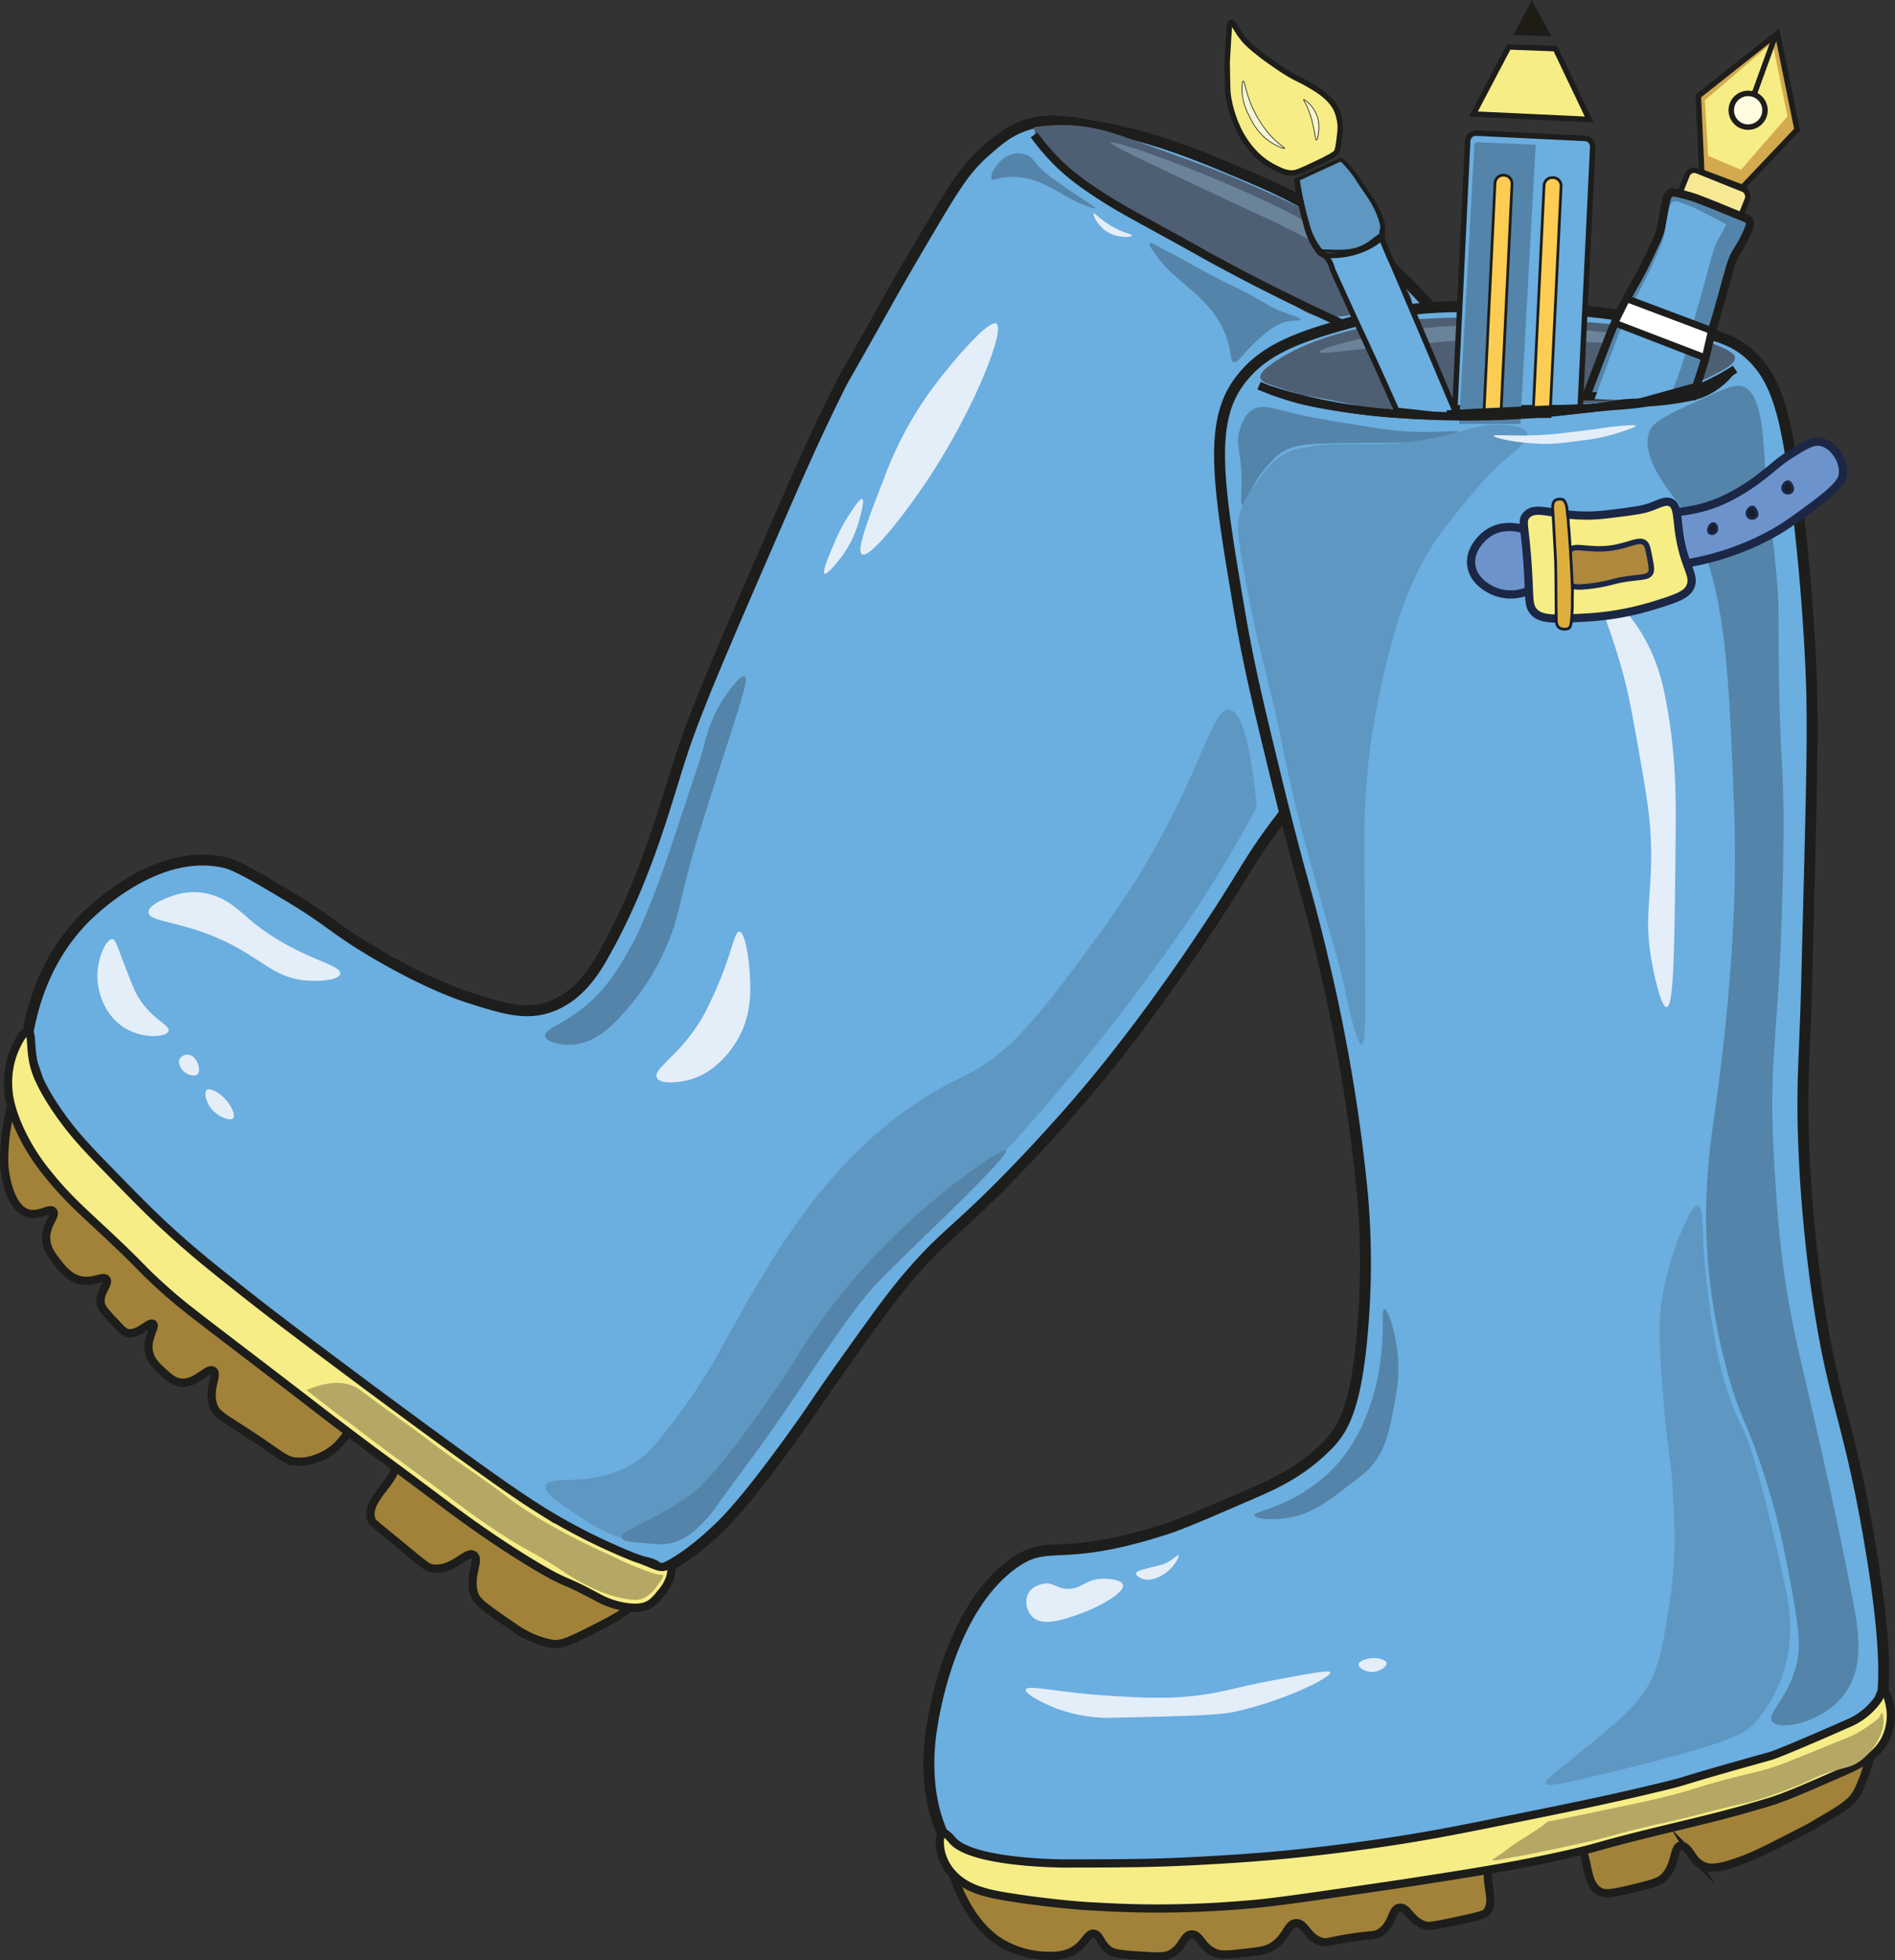<svg xmlns="http://www.w3.org/2000/svg" width="692.863" height="716.463" viewBox="0 0 692.863 716.463">
  <rect x="0" y="0" width="692.863" height="716.463" fill="#333333" stroke="none"/>
  <g id="Group_5" data-name="Group 5" transform="translate(-902.502 -319.947)">
    <g id="Group_4" data-name="Group 4" transform="translate(904.005 321.009)">
      <path id="Path_15" data-name="Path 15" d="M820.949,753.12c5.273-1.241,13.207-4.17,26.343-16.515,3.766-3.538,10.466-10.206,26.619-32.426,8.778-12.075,9.459-13.763,18.953-27.114,12.39-17.423,18.586-26.135,25.564-34.187,12.8-14.776,16.629-15.463,37.42-36.877,2.42-2.493,11.51-11.9,21.683-23.579,4-4.592,20.92-23.789,43.751-57.3,20.831-30.575,19.071-31.568,33.389-50.135,7.569-9.816,9.127-10.919,31.086-38.2,17.737-22.033,21.269-26.964,25.33-34.618a137.018,137.018,0,0,0,13.816-39.392c2.025-11.24,4.217-23.5,1.152-38.2-5.213-25.007-22.218-40.614-34.794-52.157a159.211,159.211,0,0,0-32.8-22.809c-6.534-3.546-12.547-6.078-24.574-11.141-16.953-7.138-28.631-10.893-40.217-13.451-1.292-.286-2.433-.513-3.474-.712-14.2-2.711-21.48-4.044-29.935-1.194-5.857,1.975-9.511,4.969-14.751,9.6-6.87,6.07-10.614,11.9-18.733,25.543-10.357,17.406-16.726,28.783-16.726,28.783-17.08,30.51-15.854,27.823-17.719,31.572-9.31,18.712-15.2,32.222-25.007,54.814-18.077,41.643-27.116,62.463-32.639,79.148-5.835,17.63-12.618,45.27-28.706,73.741-3.168,5.608-8.922,15.214-19.535,18.986-8.923,3.172-17,.7-29.973-3.467-3.183-1.023-16.655-5.637-36.536-17.652-13.132-7.935-14.384-10.579-30.194-19.965-12.04-7.147-18.06-10.721-22.461-11.7-26.095-5.8-50.445,19.728-52.425,21.859-14.568,15.685-18.152,33.81-19.572,41.779-1.146,6.427-3.4,19.069,0,32.23,2.253,8.722,7.686,19.668,41.448,45.361,22.169,16.871,29.966,19.827,57.911,39.473,17.7,12.443,26.549,18.663,38.162,28.426,31.826,26.752,48.113,49.308,72.247,52.241A44.535,44.535,0,0,0,820.949,753.12Z" transform="translate(-586.829 -178.36)" fill="#6baee0" stroke="#1d1d1b" stroke-miterlimit="10" stroke-width="4"/>
      <path id="Path_16" data-name="Path 16" d="M937.286,227.537a66.841,66.841,0,0,0,6.1,7.249c6.878,7.089,13.369,10.586,25.16,17.159,13.986,7.8,3.721,2.245,17.98,10.117,35.923,19.832,32.681,17.309,35.541,19.374,9.151,6.605,14.116,12.054,22.194,11.807a63.223,63.223,0,0,0,10.628-1.474c6.072-1.35,6.985-2.463,11.917-3.014,4.727-.527,6.839.166,7.526-1.076,1.183-2.134-3.478-7.041-5.435-9.04A136.476,136.476,0,0,0,1039,255.82c-10.639-5.659-18.744-9.156-28.015-13.131-9.012-3.864-18.831-7.384-38.468-14.423-7.45-2.67-15.279-5.4-25.923-5.381a62.768,62.768,0,0,0-10.244.862" transform="translate(-559.939 -178.253)" fill="#4e5f74"/>
      <path id="Path_17" data-name="Path 17" d="M936.513,226.239a80.118,80.118,0,0,0,7.223,8.672c4.687,4.88,9.542,8.682,17.49,13.8,5.929,3.815,9.341,5.634,22.052,12.614,15.319,8.412,14.988,8.4,24.334,13.4,10.928,5.846,27.6,14.356,50.187,24.439" transform="translate(-559.926 -177.99)" fill="none" stroke="#1d1d1b" stroke-miterlimit="10" stroke-width="3"/>
      <path id="Path_18" data-name="Path 18" d="M906.894,804.789c-1.844.815,2.813,30.591,20.749,40.633a35.551,35.551,0,0,0,14.19,4.183c4.016.172,8.337.356,12.258-2.353,3.655-2.527,4.35-5.85,6.583-5.649,2.285.207,2.309,3.742,5.818,6.16.783.54,2.057,1.242,9.061,1.707,7.346.488,11.019.731,13.12-.373,4.746-2.493,4.729-7.139,7.819-7.23,3.165-.092,3.558,4.773,8.727,6.8,2.177.854,4.793.565,10.021-.015,5.44-.6,8.158-.9,10.412-2.185,5.694-3.234,5.655-8.579,9.006-8.722,3.415-.146,4.029,5.386,9.413,6.807,1.817.48,2.157-.042,8.627-1.152,9.857-1.69,10.69-.756,13.023-2.435,4.493-3.232,3.759-8.389,6.73-8.856,3.029-.477,3.953,4.808,9.319,6.441,1.143.347,2.114.415,11.535-1.6,6.784-1.455,10.18-2.256,10.911-3.1,4.038-4.693-2.03-12.555,2.083-18.317.723-1.014,1.741-1.932,9.374-4.339,11.7-3.689,17.55-5.535,20.258-4.04,6.885,3.8,3.236,16.167,10.213,19.249,2.019.892,5.394.184,12.1-1.442,6.1-1.481,9.173-2.2,11.037-4.087,4.353-4.406,3.354-11,5.912-11.442.835-.145,2.145.351,4.139,3.474a10.275,10.275,0,0,0,3.744,3.677c2.192,1.195,5.512,1.778,16.16-2.451,4.34-1.724,7.76-3.461,14.425-6.864,11.855-6.052,8.229-4.258,12.782-6.871,9.053-5.2,10.88-6.964,12.308-8.835.816-1.071,2.117-2.979,4.733-10.8.34-1.016,1.229-3.975,2.959-9.867,1.578-5.378,2.083-7.166,1.775-7.311-.631-.3-2.716,7.119-8.994,11.779-3.206,2.379-6,2.925-9.941,3.927-9.332,2.372-4.345,2.035-22.249,7.361-12.46,3.707-18.852,5.609-27.929,7.362-10.5,2.029-11.573,1.342-23.195,3.435-10.22,1.841-15.051,3.391-25.09,5.889-16.275,4.052-28.724,6.239-40.709,8.344-14.22,2.5-23.952,3.66-42.6,5.889-45.9,5.485-41.937,2.859-61.538,6.381a175.155,175.155,0,0,1-28.876,2.944,141.222,141.222,0,0,1-18.462-.981c-8.473-.994-12.71-1.492-16.568-3.436C910.719,816.761,908.095,804.259,906.894,804.789Z" transform="translate(-562.278 -135.847)" fill="#a28239" stroke="#1d1d1b" stroke-miterlimit="10" stroke-width="3"/>
      <path id="Path_19" data-name="Path 19" d="M594.848,537.043c-1.43.188-.975,3.164-5.239,21.1a80.963,80.963,0,0,0-2.286,18.555c.023,1.1.036,1.745.124,2.7.082.872,1.429,13.889,8.009,16.466,4.394,1.719,8.544-2.221,9.815-.509,1.212,1.634-2.878,4.8-2.553,10.177.217,3.583,2.271,6.195,4.123,8.55,1.783,2.267,4.169,5.3,8,6.307,4.983,1.31,8.682-1.8,9.869-.2,1.24,1.672-2.967,4.833-1.963,9.159.361,1.559,1.985,3.282,5.232,6.726,2.1,2.226,3.165,3.343,4.013,3.605,4.209,1.3,8.407-4.307,9.764-3.189,1.252,1.032-2.729,5.469-1.373,10.682.788,3.034,3.063,5.1,5.041,6.889,2.022,1.833,3.656,3.315,5.909,3.772,5.86,1.192,10.261-5.687,12.424-4.247,1.926,1.282-1.853,6.546-.08,12.33,1.208,3.937,3.9,4.58,15.892,12.617,9.676,6.485,10.827,8.015,14.643,8.265a16.421,16.421,0,0,0,4.8-.369,23.4,23.4,0,0,0,7.593-3.383c5.829-4.1,6.2-8.363,8.81-8.223,1.831.1,2.222,1.868,5.677,5.207,5.432,5.249,7.932,4.221,8.951,6.791,2.384,6.008-10.628,13.278-8.547,20.858.359,1.31.9,1.634,7.146,6.736,12.486,10.194,13.125,11.174,15.592,11.451,7.43.834,12.266-6.852,14.847-4.865,2.408,1.855-2.274,7.938.3,14.706.973,2.56,5.289,5.508,13.922,11.4a35.936,35.936,0,0,0,12.885,5.993,12.829,12.829,0,0,0,2.229.38c3.166.175,6.486-1.453,12.993-4.715,13.818-6.926,12.249-6.79,16.891-10.777,5.577-4.789,9.887-8.492,9.1-11.451-1.077-4.03-10.929-4.125-16.995-4.749-13.519-1.391-24.342-8.389-45.989-22.385-39.777-25.718-51.251-44.289-96.993-76.622-32.905-23.261-49.028-29.245-59.367-52.517C601.515,555.554,598.457,536.57,594.848,537.043Z" transform="translate(-587.314 -153.614)" fill="#a28239" stroke="#1d1d1b" stroke-miterlimit="10" stroke-width="3"/>
      <path id="Path_20" data-name="Path 20" d="M913.036,853.3c-14.06-14.855-12.524-38.019-11.668-45.55.089-.772.162-1.337.234-1.867.573-4.182,6.077-44.384,29.73-61.734,13.575-9.957,16.365-.092,55.794-12.753,6.267-2.012,14.867-5.745,32.07-13.209,8.105-3.518,17.544-7.747,26.907-17.079.648-.647,1.214-1.192,1.847-1.912,4.782-5.446,9.182-13.735,11.433-40.3a287.519,287.519,0,0,0,0-49.788,626.378,626.378,0,0,0-13.721-82.978c-6.611-28.559-8.127-29.247-18.293-71.125-6.335-26.094-9.713-40.131-12.975-59.317-7.64-44.941-11.245-67.723-.745-82.932,9.471-13.721,24.779-17.936,45.734-23.708,19.586-5.394,34.944-4.945,61.875-4.154a258.43,258.43,0,0,1,46.78,5.339c16.832,3.546,25.248,5.319,31.759,10.679,11.037,9.087,14.553,23,18.311,53.777,5.107,41.834,5.568,72.277,5.568,72.277.3,19.591.008,31.6-1.938,106.276-.614,23.532-1.733,33.994-1.182,52.991a523.979,523.979,0,0,0,4.9,57.46c5.773,41.121,11.3,45.509,19.147,91.068,9.659,56.047,4.6,68.847-2.287,75.867-3.934,4.008-11.855,6.583-27.539,11.57a385.444,385.444,0,0,1-44.84,11.484c-59.716,10.828-30.818,7.018-78.542,14.878-61.25,10.089-86.666,12.34-107.474,14.226C943.1,866.482,925.21,866.163,913.036,853.3Z" transform="translate(-562.723 -173.427)" fill="#6baee0" stroke="#1d1d1b" stroke-miterlimit="10" stroke-width="4"/>
      <path id="Path_21" data-name="Path 21" d="M1013.238,310.154c-.291-1.576,1.734-3.194,2.425-3.746,18.9-15.109,54.493-17.6,54.493-17.6,14.729-1.03,25.892-.71,39.147-.328,9.9.285,17.615.9,33.05,2.117,0,0,7.911.625,19.1,2.416a90.79,90.79,0,0,1,16.573,4.449c8.011,2.966,8.66,4.485,8.718,5.337.155,2.269-3.581,4.21-8.756,6.832a83.443,83.443,0,0,1-18.282,6.763,100.8,100.8,0,0,1-15.782,2.5c-55.191,3.143-43.038,1.835-67.677,2.813a166.6,166.6,0,0,1-20.38-.534c-8.154-.62-7.63-1.29-27.173-4.733,0,0-1.319-.232-10.288-3.2C1015.511,312.286,1013.5,311.571,1013.238,310.154Z" transform="translate(-553.91 -173.137)" fill="#4e5f74"/>
      <path id="Path_22" data-name="Path 22" d="M1186.846,305.623a78.724,78.724,0,0,1-11.122,6.068,83.053,83.053,0,0,1-14.634,4.855,103.336,103.336,0,0,1-16.975,2.428c-22.157,1.8-17.964,2.238-31.61,3.035-15.688.917-27.842.724-32.78.607a263.015,263.015,0,0,1-28.683-1.82c-14.691-1.83-22.009-3.557-26.341-4.855a120.487,120.487,0,0,1-11.931-4.273" transform="translate(-553.945 -171.764)" fill="none" stroke="#1d1d1b" stroke-miterlimit="10" stroke-width="3"/>
      <path id="Path_23" data-name="Path 23" d="M830.742,725.269c1.115.716-.025,4.449-.1,4.69a15.781,15.781,0,0,1-3.024,5.151c-1.848,2.291-3,3.721-4.967,4.7-1.224.61-3.1,1.214-6.866.839a30.438,30.438,0,0,1-11.374-3.556c-14.166-7.673-10.364-4.289-22.214-11.29-2.447-1.446-8.358-4.987-16.987-10.838-8.212-5.569-13.869-9.828-20.036-14.451-21.909-16.421-16.858-12.385-32.271-24.024-11.529-8.707-9.2-7.071-33.5-25.65-23.984-18.339-27.51-20.891-34.845-27.547-8.159-7.4-6.227-6.448-19.6-18.966-9.346-8.749-14.765-13.4-21.778-22.128a74.811,74.811,0,0,1-10.017-15.805c-3.678-7.917-4.219-12.9-4.356-14.451a31.615,31.615,0,0,1,1.306-12.645c1.378-4.183,4.239-9.592,5.888-9.171,1.485.379.656,5.145,1.952,11.428.429,2.08,1.618,6.877,7.84,16.257,5.545,8.36,10.941,14.107,17.423,20.774,12.007,12.349,18.011,18.523,26.569,26.192,8.383,7.511,14.52,12.384,25.7,21.225,4.975,3.935,12.391,9.734,34.409,26.193,17.647,13.193,30.385,22.55,42.25,31.16,16.546,12.005,23.761,17.013,32.668,22.579a221.131,221.131,0,0,0,32.443,16.275c1.279.5,1.56.508,3.709,1.337,4.535,1.751,5.893,2.709,7.849,2.17C829.8,725.443,830.276,724.971,830.742,725.269Z" transform="translate(-587.207 -154.158)" fill="#f6ed86" stroke="#1d1d1b" stroke-miterlimit="10" stroke-width="3"/>
      <path id="Path_24" data-name="Path 24" d="M1249.422,753.632c1.238-.043,2.654,4.383,2.845,8.152a19.511,19.511,0,0,1-1.977,9.429c-3.19,6.446-9.435,9.335-16.211,12.3-13.607,5.949-20.411,8.924-26.095,10.658-15.674,4.781-26.165,7.106-40.722,10.657-24.552,5.991-19.934,5.532-33.607,8.609-18.487,4.16-33.786,6.542-54.957,9.837-6.182.963-11.5,1.735-22.141,3.28-19.067,2.768-28.764,4.167-36.769,4.919-13.018,1.222-23.51,1.541-29.654,1.64-13.554.218-23.58-.348-31.629-.821-.752-.043-12.738-.779-28.467-3.278-7.767-1.235-15.364-2.728-20.628-8.314a17.726,17.726,0,0,1-4.676-9.313c-.266-1.825-.418-5.22.8-5.718,1.188-.485,3.144,2,3.547,2.484,7.185,8.617,41.392,8.555,41.392,8.555,21.5-.038,32.249-.057,49.489-1,8.2-.449,18-1,31.142-2.253,6.38-.609,20.928-2.092,39.833-5.006,14.753-2.273,25.849-4.519,48.041-9.01,17.755-3.593,31.228-6.335,49.489-10.763,12.125-2.939,1.209-.524,39.833-11.263,0,0,3.67-1.02,28-11.764a25.431,25.431,0,0,0,11.522-9.275h0C1248.41,754.944,1248.761,753.655,1249.422,753.632Z" transform="translate(-562.433 -136.626)" fill="#f6ed86" stroke="#1d1d1b" stroke-miterlimit="10" stroke-width="3"/>
      <path id="Path_25" data-name="Path 25" d="M1179.414,311.526c6.6,2.691,7.192,15.742,8.118,29.85,1.2,18.23,4.86,36.308,4.871,54.582.038,60.369,2.5,47.1,1.624,92.108-1.225,62.877-5.618,67.469-3.247,106.606,1.211,20,2.4,39.688,8.119,65.67,3.09,14.046,12.053,50.623,20.3,92.96,2.387,12.26,4.821,25.722-2.436,35.82-7.883,10.972-24.349,14-26.792,10.234-1.892-2.912,5.786-8.085,8.931-20.469,1.336-5.258,1.5-10.408-1.623-27.291-2.647-14.329-4.786-25.9-10.556-43.5-6.009-18.326-7.822-18.37-12.179-33.261a232.489,232.489,0,0,1-7.307-36.673c-3.154-27.657.181-49.468,1.624-59.7,2.17-15.386,9.084-64.4,7.308-111.723-2.156-57.429-3.383-90.114-21.11-113.429-3.047-4.008-13.554-16.91-9.742-25.586,1.554-3.537,7.011-6.1,17.862-11.086C1172.2,312.5,1176.765,310.446,1179.414,311.526Z" transform="translate(-543.614 -171.323)" fill="#5484a9"/>
      <path id="Path_26" data-name="Path 26" d="M1030.883,456.642c-3.381,6.363-8.062,14.814-14.012,24.528-2.348,3.831-10.129,16.405-24.521,36.068A764.71,764.71,0,0,1,941.2,580c-6.937,7.608-13.2,14.147-22.1,23.425-26.151,27.288-24.875,24.438-31.95,32.9-5.916,7.075-15.121,20.809-33.531,48.279-.109.162-4.87,6.611-14.394,19.508-9.628,13.04-14.594,19.6-22.045,21.452-4.212,1.048-7.614.471-12.6-.374-9.734-1.651-16.4-5.977-22.046-9.728-7.419-4.925-12.192-8.095-11.59-10.658,1.046-4.461,16.473.978,31.528-7.935,6.139-3.635,9.931-8.676,17.515-18.756a208.461,208.461,0,0,0,16.815-26.691c6.6-11.852,15.208-27.324,23.82-39.677,7.249-10.4,22.093-31.291,46.942-47.612,14.468-9.5,18.475-8.356,30.827-18.756,3.055-2.572,10.244-8.9,26.623-31.019,10.313-13.927,18.376-24.815,27.324-40.4,19.152-33.355,22.452-53.554,28.5-52.886C1024.069,421.424,1028.139,427.7,1030.883,456.642Z" transform="translate(-572.914 -162.711)" fill="#5e97c1"/>
      <path id="Path_27" data-name="Path 27" d="M1058.668,624.161c-1.11.174.188,7.039-1.357,18.631a77.613,77.613,0,0,1-5.429,20.959,57.914,57.914,0,0,1-11.308,18.165,59.214,59.214,0,0,1-18.547,13.042c-6.443,2.956-10.988,3.674-10.856,4.658.162,1.212,7.348,2.125,14.476.465,7.375-1.717,12.581-5.7,20.355-11.644,4.3-3.285,6.444-4.928,8.142-6.986,5.231-6.34,6.511-13.174,8.143-21.891.985-5.263,1.988-10.84,1.357-18.165C1062.871,632.422,1059.915,623.966,1058.668,624.161Z" transform="translate(-554.07 -146.781)" fill="#5484a9"/>
      <path id="Path_28" data-name="Path 28" d="M835.961,417.945c-4.815,7.369-6.285,13.851-7.85,19.768-.313,1.182-3.394,10.456-9.557,29-5.282,15.9-7.491,21.547-8.933,25.106-3.157,7.788-4.734,11.683-7.437,16.528-3.814,6.838-8.294,14.87-16.561,21.783-8.3,6.942-15.353,8.521-14.855,11.165.407,2.164,5.545,3.281,9.557,3.107,9.422-.407,16.144-8.07,21.63-14.5a82.906,82.906,0,0,0,12.574-20.2c4.841-10.734,4.784-15.027,9.558-32.629,1.847-6.816,5.088-16.975,11.569-37.291,6.617-20.747,9.622-29.219,8.047-30.04C842.293,409.008,837.99,414.84,835.961,417.945Z" transform="translate(-572.927 -163.603)" fill="#5484a9"/>
      <path id="Path_29" data-name="Path 29" d="M1010.788,319.589c-3.009,2.018-4.04,5.659-4.608,7.664-1.388,4.9.328,6.695.709,15.692.3,7.018-.529,11.1.355,11.314.841.2,1.855-3.444,4.608-8.029a42.492,42.492,0,0,1,8.505-10.219c5.024-4.182,12.21-4.248,26.583-4.38,3.406-.03,13.585.008,22.685-.364.447-.018,1.541-.065,3.006-.208,6.895-.674,13.656-2.678,13.55-3.474-.112-.849-7.888.657-20.809-.332-4.691-.36-8.484-.972-16.07-2.193-10.331-1.666-15.5-2.5-20.554-3.658C1018.122,318.964,1014.418,317.154,1010.788,319.589Z" transform="translate(-554.504 -170.759)" fill="#5484a9"/>
      <path id="Path_30" data-name="Path 30" d="M922.2,241.874c-1.08-1.453,2.623-8.17,8.093-9.225a8.163,8.163,0,0,1,4.543.389c2.234.9,2.718,2.373,5.173,4.937a52.7,52.7,0,0,0,6.562,5.2c1.812,1.324,3.5,2.46,6.815,4.677,5.413,3.626,6.8,4.437,6.688,4.678-.193.409-4.55-1.182-8.455-3.119-3.242-1.608-3.322-2.04-7.193-4.028a36.146,36.146,0,0,0-7.95-3.379,25.113,25.113,0,0,0-7.193-.909C924.547,241.212,922.816,242.7,922.2,241.874Z" transform="translate(-561.063 -177.5)" fill="#5484a9"/>
      <path id="Path_31" data-name="Path 31" d="M979.594,264.566c2.913,1.621,5.961,2.982,8.834,4.678,2.688,1.587,5.367,3.007,10.726,5.846,7.213,3.823,6.646,3.155,12.871,6.5,7.409,3.976,7.675,4.633,11.737,6.237,3.826,1.511,7.165,2.338,7.066,2.988-.073.486-1.989.293-4.164.649-4.6.754-7.751,3.536-11.736,7.147-5.459,4.945-7.086,8.39-8.581,7.8-1.073-.427-.691-2.382-1.768-6.5a33.628,33.628,0,0,0-3.407-8.186c-2.132-3.859-4.471-6.192-7.824-9.485-2.207-2.169-1.8-1.493-9.59-8.445a49.381,49.381,0,0,1-6.562-7.667c-1.139-1.61-1.819-2.761-1.514-3.119C976.059,262.567,977.755,263.543,979.594,264.566Z" transform="translate(-556.859 -175.115)" fill="#5484a9"/>
      <path id="Path_32" data-name="Path 32" d="M961.731,715.618c-6.5.138-7.719,4.041-13.157,3.661-4.038-.283-4.9-2.54-8.535-1.831-.566.11-4.329.844-5.69,4.028a7.733,7.733,0,0,0,1.778,8.055c3.683,3.594,10.723,1.191,16.358-.732,7.712-2.634,17.494-8.036,16.712-10.984C968.693,715.911,963.924,715.571,961.731,715.618Z" transform="translate(-560.134 -139.608)" fill="#e4eef9"/>
      <path id="Path_33" data-name="Path 33" d="M645.489,484.11a23.421,23.421,0,0,1,10.972-.931c7.584,1.2,12.54,6.017,15.827,8.888,17.35,15.152,34.942,16.965,34.052,20.74-.547,2.325-7.444,2.613-11.031,2.47-13.2-.526-17.316-8.306-33.093-15.308-14.9-6.614-25.873-6.176-25.934-9.747C636.231,487.206,644.024,484.6,645.489,484.11Z" transform="translate(-583.473 -157.86)" fill="#e4eef9"/>
      <path id="Path_34" data-name="Path 34" d="M933.705,753.662c-.428,1.55,6.273,4.987,11.074,6.842a54.416,54.416,0,0,0,21.6,3.421c25.305-.555,37.959-.834,44.3-2.281,18.561-4.237,34.823-12.612,34.331-14.254-.279-.93-6.093.141-17.72,2.281-13.772,2.535-17.642,3.882-24.364,5.131-13.976,2.6-25.011,1.934-38.206,1.141C945.685,754.8,934.249,751.7,933.705,753.662Z" transform="translate(-560.148 -137.142)" fill="#e4eef9"/>
      <path id="Path_35" data-name="Path 35" d="M628.529,507.42c2.26,5.889,3.39,8.833,4.318,10.707,4.838,9.772,12.931,11.906,12.094,14.32-.793,2.283-8.854,2.745-15.117-.622-7.41-3.985-11.023-12.641-10.885-19.924.124-6.524,3.281-13.227,5.443-13.075C625.49,498.9,625.973,500.76,628.529,507.42Z" transform="translate(-584.834 -156.611)" fill="#e4eef9"/>
      <path id="Path_36" data-name="Path 36" d="M927.349,290.2c-2.773-1.713-16.551,14.256-24.411,25.077l-.161.223A132.79,132.79,0,0,0,886.4,346.424c-5.746,14.737-10.432,26.754-8.191,28.111,2.905,1.762,16.1-15.241,24.572-28.111C919.472,321.07,930.7,292.269,927.349,290.2Z" transform="translate(-564.544 -172.983)" fill="#e4eef9"/>
      <path id="Path_37" data-name="Path 37" d="M1139.365,390.15c8.977,11.289,11.659,23.363,12.642,28.13,4.25,20.638,4.184,38.107,4.077,49.963-.387,42.967-.634,64.453-3.262,64.657-2.246.175-4.887-13.4-5.3-15.534-3.306-17.008-.1-24.135-.408-42.406-.189-11.239-1.757-20.088-4.893-37.786-2.244-12.669-3.549-20.031-6.525-30.229-4.632-15.879-9.27-24.774-7.34-26.031C1130.118,379.766,1135.968,385.877,1139.365,390.15Z" transform="translate(-544.914 -165.87)" fill="#e4eef9"/>
      <path id="Path_38" data-name="Path 38" d="M1178.119,661.741c2.5,6.609,3.282,6.841,6.012,14.03.868,2.286,2.408,6.53,6.813,23.934,0,0,2.558,10.108,6.011,26,1.876,8.631,2.515,13.012,2.4,18.569a54,54,0,0,1-3.088,17.43,52.289,52.289,0,0,1-2.857,6.419,57.987,57.987,0,0,1-6.479,9.575c-3.7,4.233-8.718,6.7-28.066,12.088-7.1,1.978-12.538,3.349-16.82,4.418-28.442,7.1-31.6,7.268-32.062,6.19-.6-1.4,3.674-4.063,12.825-11.554,10.939-8.958,16.954-13.883,21.2-19.22,7.145-8.971,8.592-18.215,11.259-35.251,2.551-16.293,1.868-29.325,1.2-40.852-.745-12.875-1.684-12.457-3.583-35.047-1.676-19.953-1.451-26.328-.826-32.216a103.9,103.9,0,0,1,7.214-26.822c1.489-3.587,4.456-10.73,6.412-10.316,1.7.36,1.521,6.228,2,15.267a290.389,290.389,0,0,0,4.007,33.013A130.971,130.971,0,0,0,1178.119,661.741Z" transform="translate(-546.324 -149.531)" fill="#5e97c1"/>
      <path id="Path_39" data-name="Path 39" d="M1095.658,324.789a45.032,45.032,0,0,0-6.923,1.72,146.374,146.374,0,0,1-23.937,4.65c-3.091.293-6.513.327-13.357.393-8.827.085-12.471-.225-18.7.786-4.622.751-6.993,1.158-9.923,2.75-4.6,2.5-7.181,6.051-9.924,9.825-2.591,3.566-5.112,7.036-6.488,11.788-1.266,4.378-.969,7.8,1.038,19.155,2.784,15.761,4.941,25.063,4.941,25.063,2.316,9.995,3.987,16.564,5.088,21.013,4.772,19.29,4.316,20.938,8.455,38.534,3.141,13.357,6.182,24.169,12.262,45.791,3.215,11.43,5.838,20.227,7.138,27.513.037.207.571,3.2,1.647,7.161,1.121,4.117,2.8,10.276,3.844,10.175,1.549-.149,1.479-13.943,1.385-26.611-.3-40.029-.448-42.87-.382-48.728a256.52,256.52,0,0,1,5.724-53.835c3.536-16.047,9-40.839,23.663-59.729,12.283-15.825,17.554-20.827,17.554-20.827,7.771-7.374,13.546-10.862,12.6-13.754C1110.28,324.341,1101.275,324.035,1095.658,324.789Z" transform="translate(-554.504 -170.288)" fill="#5e97c1"/>
      <path id="Path_40" data-name="Path 40" d="M833.962,508.089a145.666,145.666,0,0,1-7.839,18.006c-8.166,15.2-19.179,20.064-17.487,23.594,1.266,2.643,8.2,1.485,9.648,1.241,11.634-1.944,18.143-12.425,19.3-14.279,6.2-9.975,5.39-20.173,4.825-27.32-.417-5.266-1.774-12.975-3.618-13.038C837.366,496.242,836.52,500.765,833.962,508.089Z" transform="translate(-569.969 -156.81)" fill="#e4eef9"/>
      <path id="Path_41" data-name="Path 41" d="M874.779,354.926a63.228,63.228,0,0,0-5.248,9.724c-2.34,5.407-5.139,11.874-3.98,12.274,1.039.359,4.8-4.318,6.524-6.708a39.353,39.353,0,0,0,6.368-13.968c.484-1.793,1.709-6.338.769-6.577C878.367,349.455,876.163,352.814,874.779,354.926Z" transform="translate(-565.513 -168.31)" fill="#e4eef9"/>
      <path id="Path_42" data-name="Path 42" d="M1144.291,324.807c-.036-.175-.564-.391-5.623.1-3.35.325-5.025.487-7.931.988,0,0-1.448.249-13.114,1.64-14.588,1.739-25.178.217-25.248,1.009-.066.748,9.285,2.947,19.732,2.9,3.425-.015,7.513-.556,15.688-1.641a72.944,72.944,0,0,0,14.217-3.785C1142.83,325.717,1144.357,325.129,1144.291,324.807Z" transform="translate(-547.701 -170.275)" fill="#e4eef9"/>
      <path id="Path_43" data-name="Path 43" d="M956.734,252.884c.3-.266,1.6,1.269,4.2,3.122,5.507,3.927,9.915,4.327,9.8,4.924-.133.66-5.734,1.238-9.914-1.922C957.888,256.795,956.323,253.247,956.734,252.884Z" transform="translate(-558.345 -175.903)" fill="#e4eef9"/>
      <path id="Path_44" data-name="Path 44" d="M650.546,538.115a3.321,3.321,0,0,0-3.648,1.315c-.976,1.764.773,3.964.911,4.133,1.551,1.895,4.625,2.6,5.655,1.5C654.761,543.68,653.358,538.856,650.546,538.115Z" transform="translate(-582.664 -153.538)" fill="#e4eef9"/>
      <path id="Path_45" data-name="Path 45" d="M659.329,550.534c-.684-.355-2.443-1.266-3.284-.564-1.013.846-.266,3.671.73,5.447,2.255,4.022,7.761,6.186,8.939,4.884C666.979,558.9,663.836,552.867,659.329,550.534Z" transform="translate(-581.961 -152.62)" fill="#e4eef9"/>
      <path id="Path_46" data-name="Path 46" d="M1056.79,744.3c.184,1.3-2.73,3.366-5.6,3.265-2.229-.079-4.723-1.474-4.664-2.69.069-1.433,3.69-2.71,6.716-2.306C1053.589,742.619,1056.613,743.049,1056.79,744.3Z" transform="translate(-551.297 -137.5)" fill="#e4eef9"/>
      <path id="Path_47" data-name="Path 47" d="M973.721,712.846c4.743-1.36,5.607-1.3,7.275-1.921,3.576-1.326,5.185-3.661,5.6-3.267.375.361-.743,2.513-2.239,4.226-2.869,3.286-7.854,5.793-11.38,4.226-.776-.345-2.013-1.125-1.927-1.847C971.124,713.621,972.216,713.277,973.721,712.846Z" transform="translate(-557.217 -140.236)" fill="#e4eef9"/>
      <path id="Path_48" data-name="Path 48" d="M962.533,228.9c.5-1.317,30.28,9.029,56.869,21.469a184.048,184.048,0,0,1,19.377,10.41c13.857,8.561,25.639,18.408,25.064,19.3s-13.151-8.135-38-20.5c-7.279-3.622-7.385-3.437-23.528-11.039C975.6,235.955,962.243,229.665,962.533,228.9Z" transform="translate(-557.885 -177.79)" fill="#6a8398"/>
      <path id="Path_49" data-name="Path 49" d="M1033.113,300.543c-.181-1.013,11.512-4.23,20.847-6.133a182.323,182.323,0,0,1,26.471-3.274c11.038-.632,18.925-.31,30.709.207a343.414,343.414,0,0,1,43.482,4.293c1.584.269,15.282,2.595,15.189,3.373-.078.646-9.614-.266-28.889-1.534-21.684-1.425-32.757-2.131-44.077-1.84-7.206.185-13.738.738-26.8,1.84C1045,299.589,1033.291,301.545,1033.113,300.543Z" transform="translate(-552.35 -172.928)" fill="#6a8398"/>
      <path id="Path_50" data-name="Path 50" d="M1010.969,251.01" transform="translate(-554.086 -176.047)" fill="#6a8398"/>
      <path id="Path_51" data-name="Path 51" d="M1155.28,355.84a52.2,52.2,0,0,0,14.563-3.634,70.727,70.727,0,0,0,16.107-9.769c4.381-3.343,5.461-4.782,9.958-7.616,5.5-3.469,8.32-5.188,11.446-4.426,4.487,1.095,8.19,6.735,7.723,11.587-.218,2.265-1.386,4.786-11.916,12.5-6.878,5.037-10.318,7.555-15.886,10.451a99.235,99.235,0,0,1-28.023,9.542" transform="translate(-542.768 -169.835)" fill="#6d93cc" stroke="#1b2745" stroke-miterlimit="10" stroke-width="3"/>
      <path id="Path_52" data-name="Path 52" d="M1104.129,360.052c-.73-.271-7.636-2.695-13.589,1.628-.717.521-6.6,4.94-5.793,11.4.8,6.416,7.494,9.158,8.689,9.649a15.978,15.978,0,0,0,12.375-.38" transform="translate(-548.306 -167.567)" fill="#6d93cc" stroke="#1b2745" stroke-miterlimit="10" stroke-width="3"/>
      <path id="Path_53" data-name="Path 53" d="M1148.5,352.609c-2.789,1-6.986,1.515-15.379,2.554-17.8,2.2-25.875-4.267-29.767.511-1.622,1.992-.467,3.422.5,16.857.96,13.376.092,15.823,2.48,18.388,2.6,2.791,7.722,2.58,17.86,2.044a103.345,103.345,0,0,0,26.294-4.6c7.687-2.41,11.557-3.676,12.9-6.641,1.958-4.331-2.05-6.822-3.969-19.411-.978-6.419-.59-10.065-3.016-11.381C1154.436,349.867,1152.317,351.249,1148.5,352.609Z" transform="translate(-546.903 -168.24)" fill="#f6ed85" stroke="#1b2745" stroke-miterlimit="10" stroke-width="3"/>
      <path id="Path_54" data-name="Path 54" d="M1145.763,364.734c.753.742,1.047,2.282,1.635,5.362.561,2.934.84,4.4.31,5.4-.959,1.793-3.329,1.436-8.747,2.252-5.544.834-5.91,1.635-12.392,2.5-6.46.864-7.664.277-8.261-.5-.747-.973-.235-1.841-.244-6.505-.006-4.624-.512-4.9,0-5.755,1.609-2.664,6.593.072,14.923-1.005C1140.07,365.565,1143.654,362.657,1145.763,364.734Z" transform="translate(-545.705 -167.185)" fill="#ae883d" stroke="#1b2745" stroke-miterlimit="10" stroke-width="2"/>
      <path id="Path_55" data-name="Path 55" d="M1091.888,814.855c.121.37,2.45-.088,6.187-.782,6.583-1.222,3.088-.494,7.009-1.271,5.252-1.042,9.294-1.907,10.187-2.1,5.7-1.222,8.547-1.831,11.5-2.505,9.922-2.265,9.923-2.707,20.384-5.211,7.263-1.738,8.453-1.811,16.618-3.845,4.5-1.12,4.166-1.107,9.421-2.424,11.146-2.8,11.661-2.569,16.549-4.1,1.074-.336,5.885-1.856,12.167-4.34,7.958-3.147,7.01-3.384,11.924-5.063,7.037-2.4,9.222-2,12.9-4.823a23.471,23.471,0,0,0,5.177-5.652,19.591,19.591,0,0,0,2.46-5.235,9.77,9.77,0,0,0,.45-4.6c-.04-.224-.173-1.756-.524-1.78-.211-.015-.346.525-.674,1.113a6.243,6.243,0,0,1-2.022,2,56.663,56.663,0,0,1-7.039,4.6c-2.113,1.061-2.685,1.206-9.211,3.857-4.049,1.646-3.526,1.464-7.413,3.042-3.7,1.5-7.647,3.083-9.061,3.635-8.334,3.254-12.077,3.328-27.033,7.568-6.587,1.867-5.249,1.679-10.709,3.19-7.875,2.18-13.614,3.388-22.615,5.268-16.578,3.461-24.866,5.191-25.085,5.194a3.09,3.09,0,0,0-1.348.3,2.936,2.936,0,0,0-.824.593c-1.018,1.026-7.067,4.836-10.109,6.752-2.925,1.842-5.522,4.177-8.5,5.93C1092.452,814.284,1091.823,814.652,1091.888,814.855Z" transform="translate(-547.74 -136.039)" fill="#b5a865"/>
      <path id="Path_56" data-name="Path 56" d="M796.784,712.091c.331,1.3,3.886,1.554,9.422,1.966,3.876.289,5.814.434,8.167-.031,6.018-1.187,9.928-5.344,13.491-9.13,2.1-2.23,2.435-3,7.86-10.493,4.231-5.845,3.909-5.216,8.273-11.2,6.052-8.3,10.565-14.854,13.906-19.713,7.931-11.533,7.621-11.552,13.685-20.256,5.938-8.526,9.338-13.407,13.543-18.622,6.832-8.47,11.377-12.348,21.357-21.943,8.937-8.593,31.909-30.677,30.7-32.2-.874-1.1-14.476,8.2-26.549,18.285a246.846,246.846,0,0,0-41.265,44.189c-9.445,13.094-7.567,12.555-20.8,31.272-17.545,24.819-23.7,29.8-27.07,32.292C808.808,705.885,796.049,709.2,796.784,712.091Z" transform="translate(-570.887 -150.999)" fill="#5484a9"/>
      <path id="Path_57" data-name="Path 57" d="M1167.173,357.993c-.752-.2-1.736.793-1.954,1.811-.026.121-.238,1.114.326,1.61a1.741,1.741,0,0,0,2.346-.536C1168.574,359.883,1168,358.214,1167.173,357.993Z" transform="translate(-541.993 -167.659)" fill="#161f29" stroke="#1b2745" stroke-miterlimit="10" stroke-width="1"/>
      <path id="Path_58" data-name="Path 58" d="M1180.316,352.382c-.983-.165-2.26,1.253-2.085,2.549a1.95,1.95,0,0,0,.782,1.275,2,2,0,0,0,2.736-.537,2.265,2.265,0,0,0-.2-1.945C1181.38,353.342,1181,352.5,1180.316,352.382Z" transform="translate(-540.969 -168.098)" fill="#161f29" stroke="#1b2745" stroke-miterlimit="10" stroke-width="1"/>
      <path id="Path_59" data-name="Path 59" d="M1192.408,343.818c-.981-.165-2.26,1.253-2.085,2.549a1.947,1.947,0,0,0,.782,1.275,2,2,0,0,0,2.737-.537,2.269,2.269,0,0,0-.2-1.945C1193.472,344.778,1193.087,343.932,1192.408,343.818Z" transform="translate(-540.02 -168.769)" fill="#161f29" stroke="#1b2745" stroke-miterlimit="10" stroke-width="1"/>
      <path id="Path_60" data-name="Path 60" d="M1117.265,351.759c-.475-1.554-1.034-1.8-1.232-1.878a3.655,3.655,0,0,0-2.279-.018,2.193,2.193,0,0,0-.564.317c-1.02.81-.877,2.74-.844,3.2.252,3.523.953,16.807,1.034,18.669.206,4.735.121,20.868.344,22.717a2.921,2.921,0,0,0,.615,1.546,2.123,2.123,0,0,0,.569.5,4.2,4.2,0,0,0,2.888.28c1.075-.346,1.267-1.261,1.512-4.452.224-2.926.221-3.524.221-3.524-.042-6.886.111-3.8,0-6.857-.167-4.577-.416-8.961-.693-13.362-.723-11.493-.768-9.434-.809-11.054-.038-1.5-.39-3-.443-4.506A6.852,6.852,0,0,0,1117.265,351.759Z" transform="translate(-546.137 -168.308)" fill="#dfaf3d" stroke="#141c34" stroke-miterlimit="10" stroke-width="1"/>
      <path id="Path_61" data-name="Path 61" d="M689.844,651.854c1.138.9,2.826,2.234,4.887,3.828,3.8,2.941,5.9,4.626,10.344,7.811,3.145,2.256,1.854,1.447,10,7.558,4.9,3.68,8.556,6.36,10.739,7.964,22.424,16.477,20.995,15.7,26.749,19.73,18.046,12.636,19.792,11.648,32.167,20.086,0,0,8.7,5.934,17.488,8.37.785.218,1.577.405,1.577.405.6.143,2.012.479,3.35.66,2.105.285,3.483.47,5.124-.051a9.042,9.042,0,0,0,3-1.724,12.762,12.762,0,0,0,2.414-2.638c.938-1.276,2.922-3.749,2.415-4.362-.13-.156-.347-.1-.8-.1a9.944,9.944,0,0,1-2.915-.659,116.666,116.666,0,0,1-13.185-5.381c-7.43-3.591-6.046-2.726-11.281-5.325-3.542-1.759-6.852-3.4-11.182-5.833-2.828-1.589-7.677-4.327-13.547-8.37-2.995-2.063-2.892-2.149-7.979-5.884-8.282-6.078-10.634-7.378-18.719-13.238-4.826-3.5-3.034-2.343-10.591-7.912-8.687-6.4-11.868-8.525-20.05-14.659-.463-.347-.528-.4-.689-.507C703.18,647.533,695.57,649.433,689.844,651.854Z" transform="translate(-579.272 -144.814)" fill="#b5a865"/>
      <path id="Path_62" data-name="Path 62" d="M1003.438,188.148c-.594.156-.7,1.639-.807,3.411-.447,7.286-.671,10.929-.657,11.716.12,6.8.18,10.192.327,11.2a43.056,43.056,0,0,0,3.182,11.233,32.834,32.834,0,0,0,5.93,9.363,25.578,25.578,0,0,0,7.269,5.73c2.83,1.465,4.807,2.488,7.482,2.334,1.425-.082,4.312-1.457,10.086-4.207.139-.067,1.262-.6,2.718-1.411a14.185,14.185,0,0,0,2.726-1.686c.371-.408.808-1.064,1.331-5.786a28.637,28.637,0,0,0,.306-4.078,18.627,18.627,0,0,0-1.069-5.115c-1.943-5.106-7.15-8.1-11.066-10.357-2.722-1.567-3.535-1.639-7.138-3.832-2.187-1.332-3.933-2.549-5.332-3.526-1.878-1.309-3.642-2.546-5.834-4.349a38.51,38.51,0,0,1-4.1-3.648C1005.292,191.342,1004.383,187.9,1003.438,188.148Z" transform="translate(-554.792 -180.979)" fill="#f6ed86" stroke="#1d1d1b" stroke-miterlimit="10" stroke-width="2"/>
      <path id="Path_63" data-name="Path 63" d="M1032.575,229.087c.41,0,.715-2.216.8-3.1a12.894,12.894,0,0,0-.353-5.133c-1.258-4.244-4.873-6.774-5.135-6.546-.1.091.328.613,1.028,2.016a29.923,29.923,0,0,1,2.007,5.656C1032.143,226.532,1032.134,229.091,1032.575,229.087Z" transform="translate(-552.76 -178.927)" fill="#f9f6ce" stroke="#1d1d1b" stroke-miterlimit="10" stroke-width="0.25"/>
      <path id="Path_64" data-name="Path 64" d="M1022.57,232.568c.114-.2-1.639-1.152-4.024-3.5a32.649,32.649,0,0,1-4.122-5.007,40.54,40.54,0,0,1-4.514-8.583c-1.646-4.348-1.979-7.535-2.465-7.472-.385.049-.5,2.1-.458,3.549a21.827,21.827,0,0,0,2.669,9.194,23.717,23.717,0,0,0,5.284,7.581C1018.414,231.5,1022.406,232.853,1022.57,232.568Z" transform="translate(-554.399 -179.42)" fill="#f6f6d5" stroke="#1d1d1b" stroke-miterlimit="10" stroke-width="0.25"/>
      <path id="Path_65" data-name="Path 65" d="M1048.734,266.736a42.516,42.516,0,0,0,4.236-2.419c2.039-1.261,3.168-2.105,3.433-3.444a4.146,4.146,0,0,0,.027-1.122,10.787,10.787,0,0,0-.9-3.741,34.761,34.761,0,0,0-2.9-5.87c-.967-1.608-.9-1.369-4.488-6.7a40.522,40.522,0,0,0-5.091-6.653c-.581-.589-1.082-1.05-1.42-1.352l-15.554,7.129a128.474,128.474,0,0,0,3.444,15.782,25.461,25.461,0,0,0,4.461,9.532,5.746,5.746,0,0,0,.719.658,8.67,8.67,0,0,0,2.207.968,9.765,9.765,0,0,0,1.512.279C1041.818,270.108,1048.734,266.736,1048.734,266.736Z" transform="translate(-552.901 -177.269)" fill="#5e97c1" stroke="#1d1d1b" stroke-miterlimit="10" stroke-width="3"/>
      <path id="Path_66" data-name="Path 66" d="M1036.96,270.937a11.94,11.94,0,0,1,1.589,3.592c.107.4,2.154,4.879,6.249,13.842,3.583,7.846,4.634,10.021,7.477,16.2,6.073,13.192,7.091,15.8,9.8,21.624l13.824,1.531,8.443.935c-.372-.88-1.719-4.069-2.094-4.956-4.949-11.7-7.424-17.554-11.112-26.217-7.17-16.841-10.756-25.261-10.8-25.339,0,0-.734-1.249-3.888-9.134a2.947,2.947,0,0,1-.19-.719,3.252,3.252,0,0,1,.165-1.485c.1-.309.363-1.445-.889-4.8a34.5,34.5,0,0,0-2.9-5.87c-.967-1.608-.9-1.369-4.488-6.7a40.522,40.522,0,0,0-5.091-6.653c-.581-.589-1.082-1.05-1.42-1.352l-15.554,7.129a128.4,128.4,0,0,0,3.444,15.781,25.457,25.457,0,0,0,4.461,9.533A18.068,18.068,0,0,1,1036.96,270.937Z" transform="translate(-552.901 -177.269)" fill="#6baee0" stroke="#1d1d1b" stroke-miterlimit="10" stroke-width="2"/>
      <path id="Path_67" data-name="Path 67" d="M1056.74,260.338a24.424,24.424,0,0,1-6.148,4.336,30.514,30.514,0,0,1-15.783,2.83" transform="translate(-552.216 -175.316)" fill="#5e97c1" stroke="#1d1d1b" stroke-miterlimit="10" stroke-width="2"/>
      <path id="Path_68" data-name="Path 68" d="M1034,267.182a6.507,6.507,0,0,0,.795.724c.345.015.659.032,1.017.047,6.642.264,9.625.134,12.92-1.164,2.923-1.152,3.976-2.394,7.594-4.928a2.4,2.4,0,0,1-.055-.26,3.261,3.261,0,0,1,.164-1.485c.1-.31.365-1.446-.888-4.8a34.617,34.617,0,0,0-2.9-5.871c-.968-1.607-.9-1.369-4.489-6.7a40.579,40.579,0,0,0-5.091-6.654c-.58-.588-1.082-1.049-1.419-1.351l-15.555,7.13a128.724,128.724,0,0,0,3.444,15.781A25.466,25.466,0,0,0,1034,267.182Z" transform="translate(-552.9 -177.323)" fill="#5e97c1" stroke="#1d1d1b" stroke-miterlimit="10" stroke-width="1"/>
      <path id="Path_69" data-name="Path 69" d="M1125,326.035l4.581-95.331a3.012,3.012,0,0,0-2.863-3.152l-39.708-1.909a3.012,3.012,0,0,0-3.153,2.864l-4.687,97.528Z" transform="translate(-548.737 -178.037)" fill="#6baee0" stroke="#1d1d1b" stroke-miterlimit="10" stroke-width="2"/>
      <g id="Group_3" data-name="Group 3" transform="translate(531.975 50.935)">
        <path id="Path_70" data-name="Path 70" d="M1103,331.7l5.578-101.646a1.028,1.028,0,0,1,.128-.436l-21.363-.885a1.1,1.1,0,0,0-1.15,1.017L1080.6,331.7Z" transform="translate(-1080.6 -228.73)" fill="#5484aa"/>
      </g>
      <path id="Path_71" data-name="Path 71" d="M1098.364,196.408l17.082.642,12.35,25.884-42.332-1.987Z" transform="translate(-548.243 -180.33)" fill="#f6ed85" stroke="#1d1d1b" stroke-miterlimit="10" stroke-width="2"/>
      <path id="Path_72" data-name="Path 72" d="M1099.755,192.8l12.261.366-6.333-11.671Z" transform="translate(-547.123 -181.499)" fill="#1e1c13" stroke="#1d1d1b" stroke-miterlimit="10" stroke-width="1"/>
      <rect id="Rectangle_6" data-name="Rectangle 6" width="23.771" height="13.97" rx="2.787" transform="matrix(0.928, 0.372, -0.372, 0.928, 616.398, 60.312)" fill="#f7e894" stroke="#1d1d1b" stroke-miterlimit="10" stroke-width="2"/>
      <path id="Path_73" data-name="Path 73" d="M1183.469,256.355c-.364-.847-1-1.051-5.112-2.7-2.655-1.069-5.29-2.188-7.952-3.242-1.952-.773-3.818-1.527-6.718-2.609,0,0-1.812-.666-5.4-1.552-2.348-.58-3.087-.64-3.772-.279-1.1.576-1.413,1.888-1.86,4.078-1.187,5.8-1.183,7.343-1.893,9.856a58.851,58.851,0,0,1-2.595,6.082c-1.771,3.888-3.289,6.877-4.046,8.335-2.534,4.884-2.865,5.052-5.316,9.7-1.182,2.243-3.089,5.875-5.143,10.547-.432.986-.9,2.071-4.082,10.332-1.618,4.2-2.68,6.981-5.048,13.18-.3.8-.573,1.5-.825,2.159h38.853c.947-2.39,1.735-4.539,2.543-7,.942-2.874,1.821-5.556,2.729-9.276.617-2.522.9-4.113,1.8-7.437.616-2.281.968-3.337,1.686-5.716.417-1.383.543-1.841,3.6-12.815,1.4-5.043,2.127-7.6,3.151-9.478.825-1.512,1.346-2.114,2.786-4.766C1183.977,258,1183.685,256.859,1183.469,256.355Z" transform="translate(-545.244 -176.46)" fill="#5484aa" stroke="#1d1d1b" stroke-miterlimit="10" stroke-width="3"/>
      <path id="Path_74" data-name="Path 74" d="M1153.322,322.179c2.622-6.479,4.036-10.038,5.545-14.789.9-2.822,1.733-5.456,2.623-9.125.6-2.487.894-4.062,1.763-7.335.6-2.246.932-3.283,1.62-5.622.4-1.359.522-1.811,3.472-12.614,1.356-4.965,2.053-7.484,3-9.306.76-1.468,1.231-2.041,2.557-4.616.3-.579.555-1.1.79-1.586-1.9-1.01-3.8-2.039-5.707-3.027-1.688-.872-3.3-1.721-5.809-2.952a46.583,46.583,0,0,0-4.681-1.828c-2.038-.7-2.683-.8-3.292-.473-.976.519-1.285,1.814-1.731,3.977-1.185,5.735-1.221,7.274-1.906,9.747a61.8,61.8,0,0,1-2.424,5.941c-1.648,3.793-3.052,6.7-3.751,8.117-2.341,4.748-2.635,4.9-4.895,9.415-1.092,2.179-2.851,5.708-4.767,10.27-.4.962-.836,2.022-3.833,10.109-1.522,4.108-2.521,6.835-4.75,12.9l-.624,1.7Z" transform="translate(-545.023 -176.226)" fill="#6baee0"/>
      <path id="Path_75" data-name="Path 75" d="M1162.967,242.513l-1.244-27.805,28.918-22.9,7.172,35.214L1177.829,248.1Z" transform="translate(-542.262 -180.691)" fill="#d3aa4d" stroke="#1d1d1b" stroke-miterlimit="10" stroke-width="2"/>
      <path id="Path_76" data-name="Path 76" d="M1165.109,236.333l12.044,5.1,17-19.539-5.5-27.015-24.718,21.111Z" transform="translate(-542.089 -180.449)" fill="#f6ed85"/>
      <line id="Line_3" data-name="Line 3" x1="7.719" y2="21.322" transform="translate(640.02 11.621)" fill="none" stroke="#1d1d1b" stroke-miterlimit="10" stroke-width="2"/>
      <circle id="Ellipse_1" data-name="Ellipse 1" cx="6.168" cy="6.168" r="6.168" transform="translate(631.49 33.075)" fill="#fffbe0" stroke="#1d1d1b" stroke-miterlimit="10" stroke-width="2"/>
      <line id="Line_4" data-name="Line 4" x2="33.033" y2="12.771" transform="translate(589.03 116.747)" fill="none" stroke="#1d1d1b" stroke-miterlimit="10" stroke-width="3"/>
      <line id="Line_5" data-name="Line 5" x2="31.23" y2="11.733" transform="translate(593.161 108.327)" fill="none" stroke="#1d1d1b" stroke-miterlimit="10" stroke-width="3"/>
      <path id="Path_77" data-name="Path 77" d="M1134.949,289.888l3.3-6.672,28.882,10.879-1.694,7.472" transform="translate(-544.362 -173.521)" fill="#fff"/>
      <path id="Path_78" data-name="Path 78" d="M1111.883,328.07l4.046-84.2a3.012,3.012,0,0,0-2.865-3.153l-.2-.01a3.012,3.012,0,0,0-3.153,2.864l-4.06,84.494Z" transform="translate(-546.66 -176.855)" fill="#fdcd53" stroke="#1d1d1b" stroke-miterlimit="10" stroke-width="1"/>
      <path id="Path_79" data-name="Path 79" d="M1095.208,328.133l4.087-85.064a3.011,3.011,0,0,0-2.863-3.153l-.2-.01a3.012,3.012,0,0,0-3.153,2.864l-4.1,85.363Z" transform="translate(-547.968 -176.918)" fill="#fdcd53" stroke="#1d1d1b" stroke-miterlimit="10" stroke-width="1"/>
      <path id="Path_80" data-name="Path 80" d="M1184.643,306.736a25.933,25.933,0,0,1-8.954,7.072,25.447,25.447,0,0,1-5.687,1.875,104.879,104.879,0,0,1-19.156,2.123c-8.364.137-5.691.975-26.39,3.019-7.6.751-13.023,1.286-20.3,1.652a330.278,330.278,0,0,1-37.383-.37c-5.89-.38-10.758-.693-17.262-1.557a193.182,193.182,0,0,1-32.8-7.29" transform="translate(-553.636 -171.677)" fill="none" stroke="#1d1d1b" stroke-miterlimit="10" stroke-width="3"/>
      <path id="Path_81" data-name="Path 81" d="M1155.383,365.322" transform="translate(-542.76 -167.082)" fill="#94abd9" stroke="#1d1d1b" stroke-miterlimit="10" stroke-width="2"/>
      <path id="Path_82" data-name="Path 82" d="M1098.746,320.088" transform="translate(-547.202 -170.629)" fill="#94abd9" stroke="#1d1d1b" stroke-miterlimit="10" stroke-width="2"/>
      <path id="Path_83" data-name="Path 83" d="M1076.468,321.122q13.441-.726,27.122-1.331,13.31-.587,26.405-1.036" transform="translate(-548.949 -170.734)" fill="none" stroke="#1d1d1b" stroke-miterlimit="10" stroke-width="3"/>
      <path id="Path_84" data-name="Path 84" d="M1139.729,318.007l23.04-6.392" transform="translate(-543.987 -171.294)" fill="none" stroke="#1d1d1b" stroke-miterlimit="10" stroke-width="3"/>
    </g>
  </g>
</svg>

